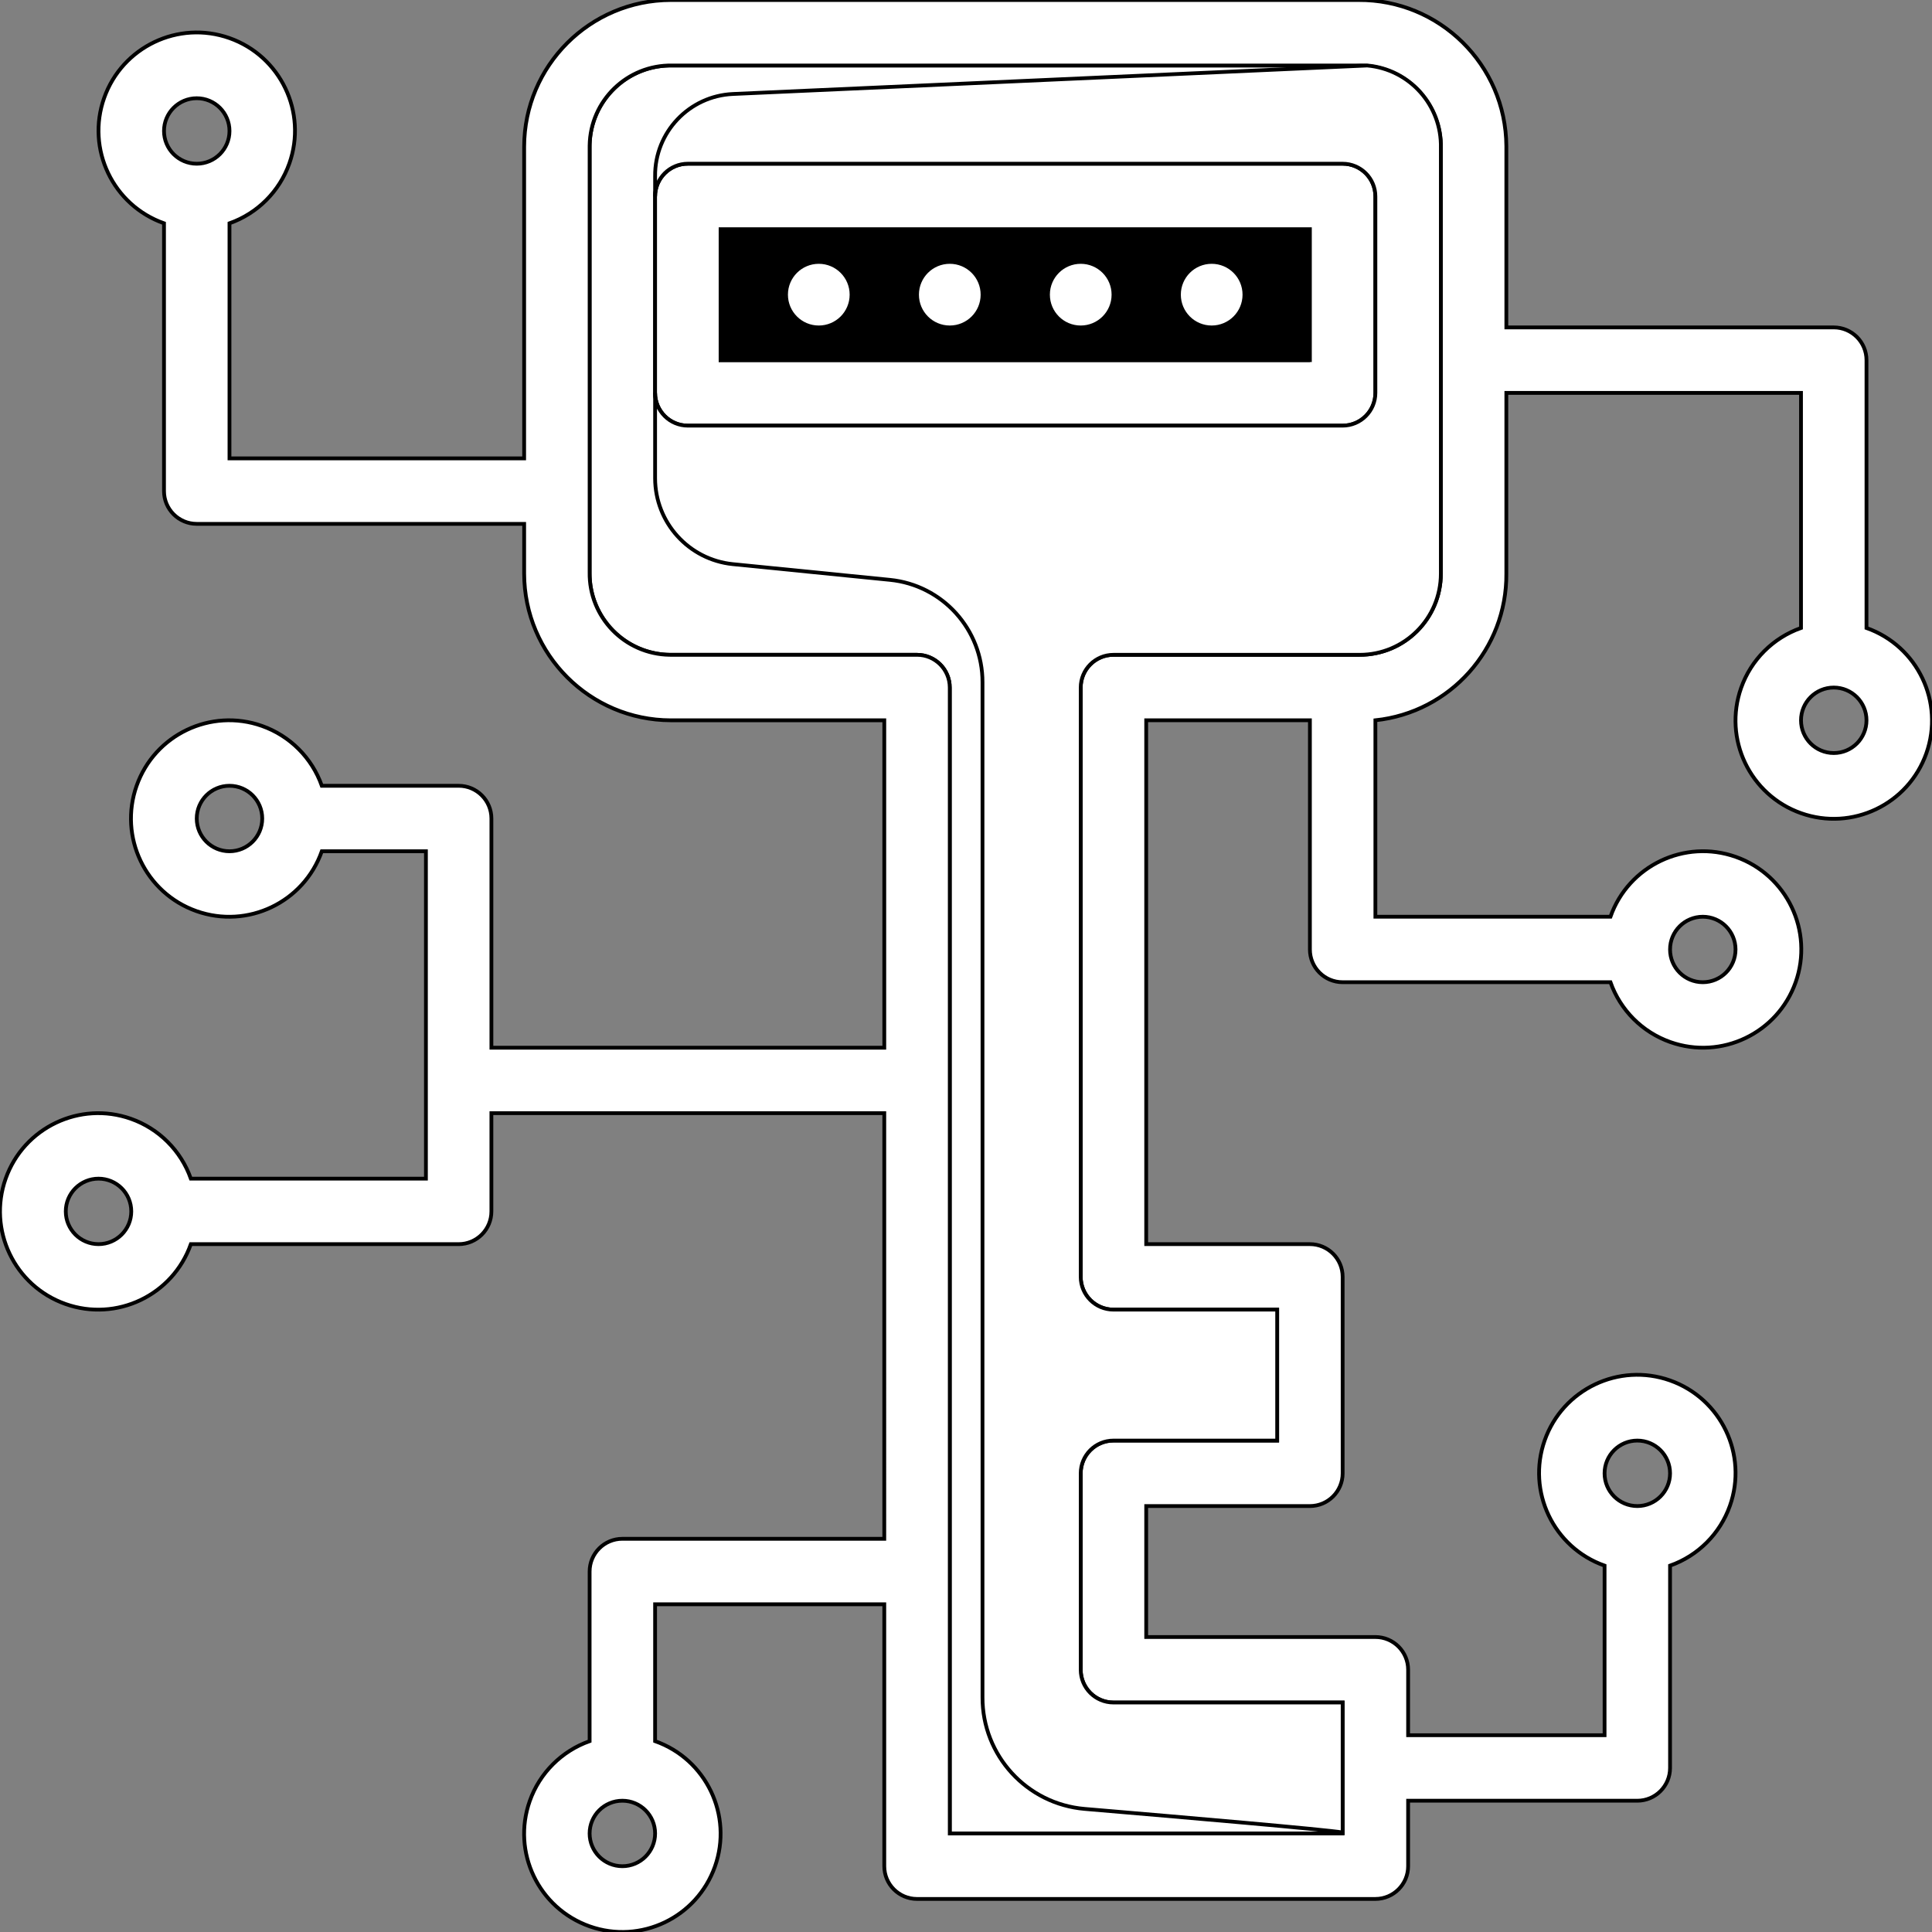 <svg height="256px" width="256px" version="1.1" id="Layer_1" xmlns="http://www.w3.org/2000/svg" xmlns:xlink="http://www.w3.org/1999/xlink" viewBox="0 0 512.001 512.001" xml:space="preserve" fill="#000000" stroke="#000000"><rect x="0" y="0" width="512.001" height="512.001" fill="#808080" stroke="none"/><g id="SVGRepo_bgCarrier" stroke-width="0"></g><g id="SVGRepo_tracerCarrier" stroke-linecap="round" stroke-linejoin="round"></g><g id="SVGRepo_iconCarrier"> <path style="fill:#000000;" d="M286.404,86.769c4.792,0,8.677-3.885,8.677-8.677c0-4.792-3.885-8.677-8.677-8.677 s-8.677,3.885-8.677,8.677C277.727,82.885,281.612,86.769,286.404,86.769z M321.11,86.769c4.792,0,8.677-3.885,8.677-8.677 c0-4.792-3.885-8.677-8.677-8.677s-8.677,3.885-8.677,8.677C312.433,82.885,316.319,86.769,321.11,86.769z M216.992,86.769 c4.792,0,8.677-3.885,8.677-8.677c0-4.792-3.885-8.677-8.677-8.677s-8.677,3.885-8.677,8.677 C208.315,82.885,212.2,86.769,216.992,86.769z M243.021,78.092c0,4.792,3.885,8.677,8.677,8.677s8.677-3.885,8.677-8.677 c0-4.792-3.885-8.677-8.677-8.677C246.906,69.416,243.021,73.301,243.021,78.092z M190.962,60.739h156.177v34.706H190.962V60.739z"></path> <path style="fill:#ffffff;" d="M177.775,17.358h182.206c11.883-0.192,21.67,9.286,21.862,21.168c0.002,0.116,0.003,0.233,0.003,0.35 v112.795c0.192,11.883-9.286,21.67-21.168,21.862c-0.116,0.002-0.233,0.003-0.35,0.003h-65.247c-4.792,0-8.677,3.885-8.677,8.677 V338.39c0,4.792,3.885,8.677,8.677,8.677h43.383v34.706h-43.383c-4.792,0-8.677,3.885-8.677,8.677v52.059 c0,4.792,3.885,8.677,8.677,8.677h60.736v34.706H251.699V182.21c0-4.792-3.885-8.677-8.677-8.677h-65.247 c-11.884,0-21.517-9.634-21.517-21.517V39.222c-0.192-11.883,9.286-21.67,21.168-21.862 C177.541,17.359,177.658,17.358,177.775,17.358z M182.286,112.798h173.529c4.792,0,8.677-3.885,8.677-8.677V52.063 c0-4.792-3.885-8.677-8.677-8.677H182.286c-4.792,0-8.677,3.885-8.677,8.677v52.059 C173.609,108.914,177.494,112.798,182.286,112.798z"></path> <g> <circle style="fill:#ffffff;" cx="321.111" cy="78.089" r="8.677"></circle> <circle style="fill:#ffffff;" cx="286.407" cy="78.089" r="8.677"></circle> <circle style="fill:#ffffff;" cx="251.704" cy="78.089" r="8.677"></circle> <circle style="fill:#ffffff;" cx="216.989" cy="78.089" r="8.677"></circle> <path style="fill:#ffffff;" d="M182.286,43.386h173.529c4.792,0,8.677,3.885,8.677,8.677v52.059c0,4.792-3.885,8.677-8.677,8.677 H182.286c-4.792,0-8.677-3.885-8.677-8.677V52.063C173.609,47.271,177.494,43.386,182.286,43.386z M190.962,95.445h156.177V60.739 H190.962V95.445z"></path> <path style="fill:#ffffff;" d="M451.258,260.299c4.792,0,8.677-3.885,8.677-8.677c0-4.792-3.885-8.677-8.677-8.677 s-8.676,3.885-8.676,8.677C442.582,256.414,446.465,260.299,451.258,260.299z M494.64,190.887c0-4.792-3.885-8.677-8.676-8.677 c-4.792,0-8.677,3.885-8.677,8.677s3.885,8.677,8.677,8.677C490.755,199.564,494.64,195.679,494.64,190.887z M442.581,390.447 c0-4.792-3.885-8.677-8.677-8.677c-4.792,0-8.677,3.885-8.677,8.677s3.885,8.676,8.677,8.676 C438.696,399.122,442.581,395.238,442.581,390.447z M177.775,173.534h65.247c4.792,0,8.677,3.885,8.677,8.677v303.677h104.118 v-34.707h-60.736c-4.792,0-8.677-3.885-8.677-8.677v-52.059c0-4.792,3.885-8.677,8.677-8.677h43.383v-34.706h-43.383 c-4.792,0-8.677-3.885-8.677-8.677V182.21c0-4.792,3.885-8.677,8.677-8.677h65.247c11.884,0,21.517-9.634,21.517-21.517V39.222 c0.192-11.883-9.286-21.67-21.168-21.862c-0.116-0.002-0.233-0.003-0.35-0.003H178.122c-11.883-0.192-21.67,9.286-21.862,21.168 c-0.002,0.116-0.003,0.233-0.003,0.35V151.67c-0.192,11.883,9.286,21.67,21.168,21.862 C177.541,173.533,177.658,173.534,177.775,173.534z M60.816,225.593c4.792,0,8.677-3.885,8.677-8.677 c0-4.792-3.885-8.677-8.677-8.677s-8.677,3.885-8.677,8.677C52.139,221.708,56.024,225.593,60.816,225.593z M173.609,485.887 c0-4.792-3.885-8.676-8.677-8.676s-8.677,3.885-8.677,8.676c0,4.792,3.885,8.677,8.677,8.677 C169.725,494.564,173.609,490.679,173.609,485.887z M43.463,34.711c0,4.792,3.885,8.677,8.677,8.677s8.677-3.885,8.677-8.677 s-3.885-8.677-8.677-8.677S43.463,29.918,43.463,34.711z M43.463,130.151V59.178c-13.554-4.792-20.657-19.664-15.864-33.217 S47.262,5.304,60.816,10.097S81.472,29.76,76.68,43.314c-2.62,7.413-8.452,13.244-15.864,15.864v62.297h78.089v-82.6 c0.047-21.448,17.422-38.823,38.87-38.87h182.206c21.515-0.144,39.073,17.181,39.217,38.696c0,0.058,0.001,0.116,0.001,0.174 v47.894h86.765c4.792,0,8.676,3.885,8.676,8.677v70.974c13.554,4.792,20.657,19.664,15.864,33.217 c-4.792,13.554-19.664,20.657-33.217,15.864s-20.657-19.664-15.864-33.217c2.62-7.413,8.452-13.244,15.864-15.864v-62.298h-78.089 v47.894c0.155,19.956-14.86,36.773-34.706,38.87v52.059h62.297c4.792-13.554,19.664-20.657,33.217-15.864 s20.657,19.664,15.864,33.217c-4.792,13.554-19.664,20.656-33.217,15.864c-7.413-2.62-13.244-8.452-15.864-15.864h-70.974 c-4.792,0-8.676-3.885-8.676-8.677v-60.736h-43.383V329.71h43.383c4.792,0,8.676,3.885,8.676,8.677v52.059 c0,4.792-3.885,8.676-8.676,8.676h-43.383v34.706h60.736c4.792,0,8.677,3.885,8.677,8.676v17.353h52.059v-44.944 c-13.554-4.792-20.656-19.664-15.864-33.217c4.792-13.554,19.664-20.657,33.217-15.864s20.656,19.664,15.864,33.217 c-2.62,7.413-8.452,13.244-15.864,15.864v53.621c0,4.792-3.885,8.677-8.677,8.677h-60.736v17.353c0,4.792-3.885,8.677-8.677,8.677 H243.021c-4.792,0-8.677-3.885-8.677-8.677v-69.412h-60.736v36.268c13.554,4.792,20.657,19.664,15.864,33.217 c-4.792,13.554-19.664,20.657-33.217,15.864s-20.657-19.664-15.864-33.217c2.62-7.413,8.452-13.244,15.864-15.864v-44.944 c0-4.792,3.885-8.677,8.677-8.677h69.412V295.005H130.227v26.03c0,4.792-3.885,8.677-8.677,8.677H50.578 c-4.792,13.554-19.664,20.656-33.217,15.864c-13.554-4.792-20.657-19.664-15.864-33.217s19.664-20.656,33.217-15.864 c7.413,2.62,13.244,8.452,15.864,15.864h62.297v-86.765H85.284c-4.792,13.554-19.664,20.657-33.217,15.864 s-20.657-19.664-15.864-33.217c4.792-13.554,19.664-20.657,33.217-15.864c7.413,2.62,13.244,8.452,15.864,15.864h36.268 c4.792,0,8.677,3.885,8.677,8.677v60.736h104.118v-86.765h-56.57c-21.448-0.048-38.823-17.422-38.87-38.87V138.83H52.139 C47.348,138.828,43.463,134.944,43.463,130.151z M26.11,329.711c4.792,0,8.677-3.885,8.677-8.677s-3.885-8.677-8.677-8.677 s-8.677,3.885-8.677,8.677S21.318,329.711,26.11,329.711z"></path> </g> <path style="fill:#ffffff;" d="M362.323,17.358L194.26,24.906c-11.625,0.514-20.755,10.142-20.65,21.778v5.38 c0-4.792,3.885-8.677,8.677-8.677h173.529c4.792,0,8.677,3.885,8.677,8.677v52.059c0,4.792-3.885,8.677-8.677,8.677H182.286 c-4.792,0-8.677-3.885-8.677-8.677v22.646c0.028,11.723,8.901,21.533,20.563,22.733l41.647,4.164 c13.954,1.384,24.579,13.135,24.554,27.158v268.97c-0.056,15.406,11.72,28.277,27.071,29.587 c26.636,2.256,63.859,5.466,68.371,6.247v-34.445h-60.736c-4.792,0-8.677-3.885-8.677-8.677v-52.059 c0-4.792,3.885-8.677,8.677-8.677h43.383v-34.706h-43.383c-4.792,0-8.677-3.885-8.677-8.677V182.21c0-4.792,3.885-8.677,8.677-8.677 h65.247c11.884,0,21.517-9.634,21.517-21.517V39.222C382.119,27.928,373.577,18.36,362.323,17.358z"></path> <path style="fill:#000000;" d="M190.962,60.739l2.863,8.677c3.523,10.551,13.104,17.901,24.207,18.568l129.107,7.462H190.962V60.739 z"></path> </g></svg>
